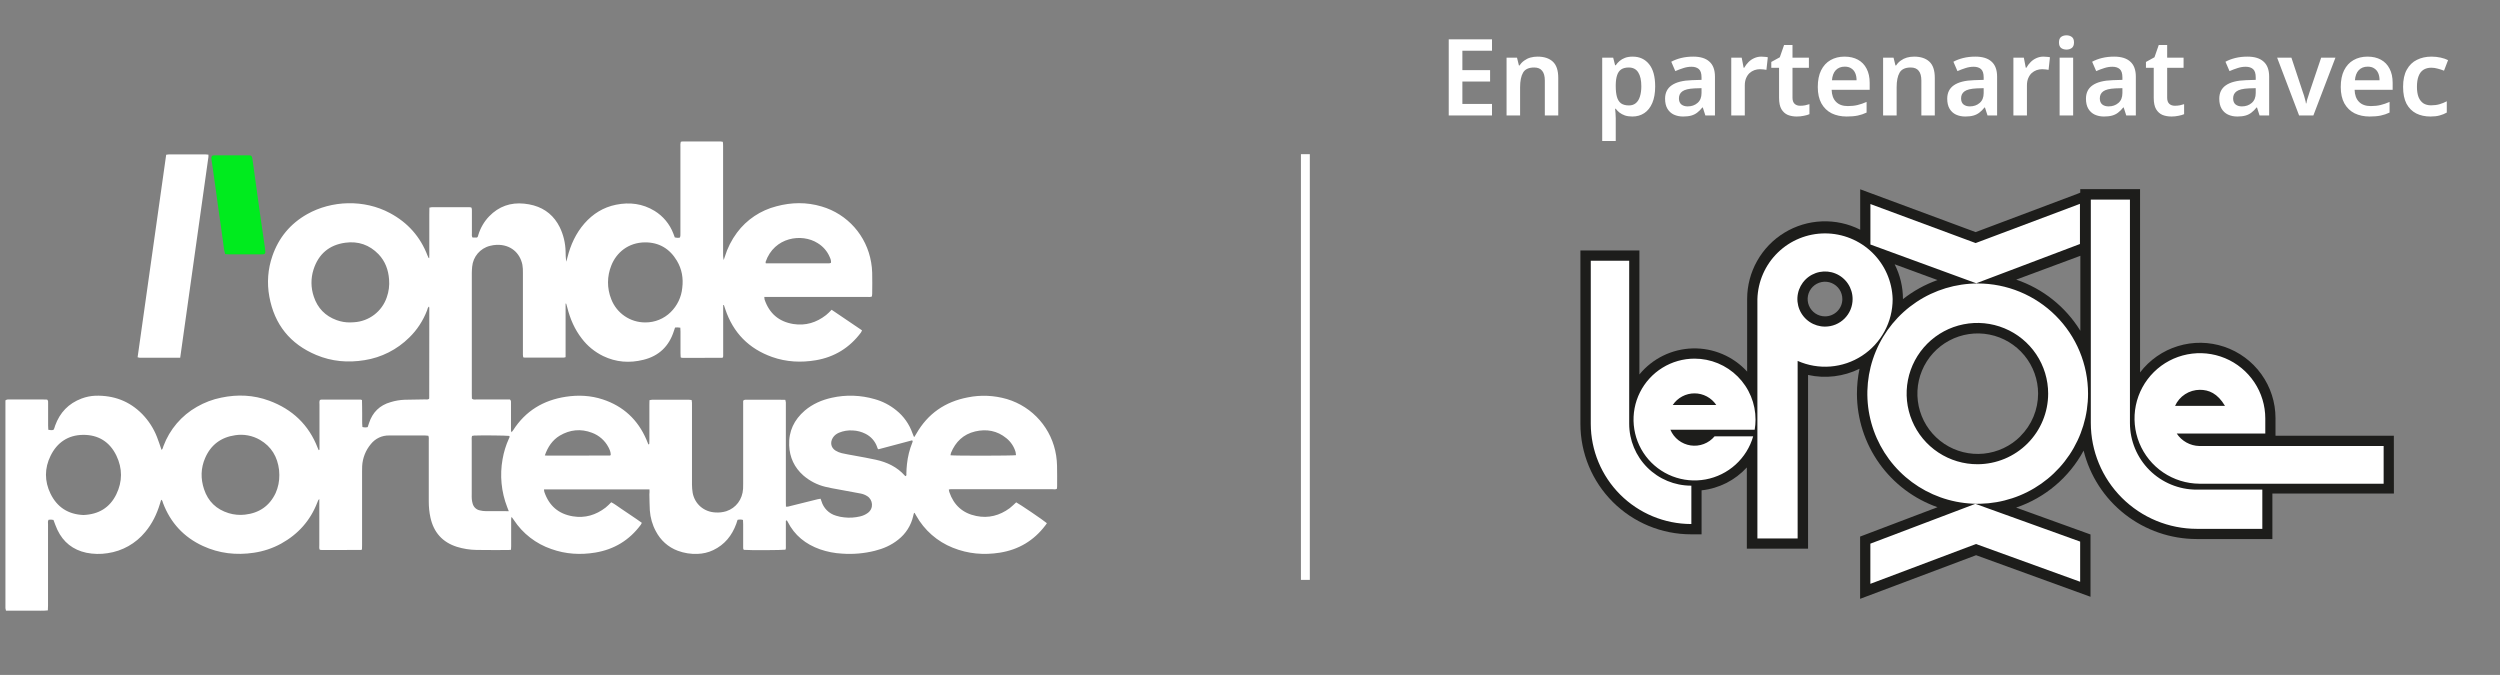 <svg width="563" height="152" viewBox="0 0 563 152" fill="none" xmlns="http://www.w3.org/2000/svg">
<rect x="0" y="0" width="563" height="152" fill="#808080" stroke="none"/>
<path d="M335.999 26H326.255V8.864H335.999V11.432H329.327V15.8H335.567V18.368H329.327V23.408H335.999V26ZM346.262 12.752C347.734 12.752 348.878 13.128 349.694 13.88C350.51 14.632 350.918 15.848 350.918 17.528V26H347.894V18.152C347.894 17.16 347.694 16.424 347.294 15.944C346.91 15.448 346.31 15.2 345.494 15.2C344.278 15.2 343.446 15.584 342.998 16.352C342.55 17.12 342.326 18.224 342.326 19.664V26H339.278V12.992H341.63L342.062 14.744H342.206C342.494 14.296 342.846 13.928 343.262 13.64C343.678 13.336 344.134 13.112 344.63 12.968C345.142 12.824 345.686 12.752 346.262 12.752ZM367.681 12.752C369.233 12.752 370.465 13.32 371.377 14.456C372.289 15.576 372.745 17.248 372.745 19.472C372.745 20.944 372.529 22.184 372.097 23.192C371.665 24.2 371.065 24.96 370.297 25.472C369.529 25.984 368.633 26.24 367.609 26.24C366.969 26.24 366.409 26.16 365.929 26C365.449 25.824 365.041 25.608 364.705 25.352C364.369 25.08 364.089 24.792 363.865 24.488H363.721C363.753 24.776 363.785 25.12 363.817 25.52C363.849 25.904 363.865 26.28 363.865 26.648V31.76H360.817V12.992H363.289L363.721 14.696H363.865C364.105 14.344 364.393 14.024 364.729 13.736C365.081 13.432 365.497 13.192 365.977 13.016C366.457 12.84 367.025 12.752 367.681 12.752ZM366.793 15.2C366.089 15.2 365.521 15.344 365.089 15.632C364.673 15.92 364.369 16.352 364.177 16.928C363.985 17.488 363.881 18.2 363.865 19.064V19.448C363.865 20.376 363.953 21.16 364.129 21.8C364.305 22.44 364.609 22.928 365.041 23.264C365.489 23.584 366.089 23.744 366.841 23.744C367.465 23.744 367.985 23.568 368.401 23.216C368.817 22.864 369.121 22.368 369.313 21.728C369.521 21.088 369.625 20.32 369.625 19.424C369.625 18.064 369.393 17.024 368.929 16.304C368.465 15.568 367.753 15.2 366.793 15.2ZM381.312 12.752C382.928 12.752 384.144 13.128 384.96 13.88C385.792 14.616 386.208 15.744 386.208 17.264V26H384.048L383.472 24.2H383.376C383.008 24.664 382.624 25.048 382.224 25.352C381.84 25.656 381.392 25.88 380.88 26.024C380.368 26.168 379.752 26.24 379.032 26.24C378.264 26.24 377.568 26.096 376.944 25.808C376.336 25.52 375.856 25.08 375.504 24.488C375.152 23.896 374.976 23.144 374.976 22.232C374.976 20.904 375.472 19.896 376.464 19.208C377.472 18.504 378.984 18.12 381 18.056L383.184 17.984V17.432C383.184 16.536 382.984 15.912 382.584 15.56C382.184 15.208 381.632 15.032 380.928 15.032C380.304 15.032 379.68 15.136 379.056 15.344C378.448 15.536 377.856 15.76 377.28 16.016L376.368 13.904C377.008 13.552 377.744 13.272 378.576 13.064C379.424 12.856 380.336 12.752 381.312 12.752ZM381.6 19.904C380.288 19.968 379.376 20.192 378.864 20.576C378.352 20.944 378.096 21.472 378.096 22.16C378.096 22.768 378.28 23.224 378.648 23.528C379.016 23.816 379.488 23.96 380.064 23.96C380.944 23.96 381.68 23.704 382.272 23.192C382.88 22.68 383.184 21.936 383.184 20.96V19.856L381.6 19.904ZM396.647 12.752C396.887 12.752 397.143 12.768 397.415 12.8C397.703 12.816 397.935 12.848 398.111 12.896L397.799 15.728C397.607 15.696 397.383 15.664 397.127 15.632C396.887 15.6 396.623 15.584 396.335 15.584C395.919 15.584 395.503 15.656 395.087 15.8C394.687 15.944 394.319 16.168 393.983 16.472C393.663 16.776 393.407 17.16 393.215 17.624C393.023 18.072 392.927 18.616 392.927 19.256V26H389.879V12.992H392.231L392.663 15.248H392.807C393.063 14.784 393.383 14.36 393.767 13.976C394.151 13.592 394.583 13.296 395.063 13.088C395.559 12.864 396.087 12.752 396.647 12.752ZM405.398 23.816C405.782 23.816 406.15 23.784 406.502 23.72C406.854 23.64 407.182 23.552 407.486 23.456V25.712C407.166 25.856 406.75 25.976 406.238 26.072C405.726 26.184 405.19 26.24 404.63 26.24C403.894 26.24 403.222 26.12 402.614 25.88C402.022 25.624 401.542 25.192 401.174 24.584C400.822 23.976 400.646 23.128 400.646 22.04V15.272H398.894V13.952L400.814 12.896L401.774 10.136H403.67V12.992H407.366V15.272H403.67V22.016C403.67 22.624 403.83 23.08 404.15 23.384C404.47 23.672 404.886 23.816 405.398 23.816ZM415.388 12.752C416.556 12.752 417.564 12.984 418.412 13.448C419.26 13.912 419.908 14.584 420.356 15.464C420.82 16.344 421.052 17.408 421.052 18.656V20.216H412.484C412.516 21.384 412.844 22.288 413.468 22.928C414.092 23.568 414.98 23.888 416.132 23.888C416.948 23.888 417.684 23.808 418.34 23.648C418.996 23.488 419.668 23.256 420.356 22.952V25.352C419.716 25.656 419.052 25.88 418.364 26.024C417.676 26.168 416.844 26.24 415.868 26.24C414.604 26.24 413.476 26 412.484 25.52C411.508 25.024 410.74 24.28 410.18 23.288C409.636 22.296 409.364 21.064 409.364 19.592C409.364 18.104 409.612 16.856 410.108 15.848C410.62 14.824 411.324 14.056 412.22 13.544C413.132 13.016 414.188 12.752 415.388 12.752ZM415.436 15.008C414.604 15.008 413.932 15.272 413.42 15.8C412.924 16.328 412.636 17.088 412.556 18.08H418.1C418.1 17.472 418.004 16.944 417.812 16.496C417.62 16.032 417.324 15.672 416.924 15.416C416.54 15.144 416.044 15.008 415.436 15.008ZM431.059 12.752C432.531 12.752 433.675 13.128 434.491 13.88C435.307 14.632 435.715 15.848 435.715 17.528V26H432.691V18.152C432.691 17.16 432.491 16.424 432.091 15.944C431.707 15.448 431.107 15.2 430.291 15.2C429.075 15.2 428.243 15.584 427.795 16.352C427.347 17.12 427.123 18.224 427.123 19.664V26H424.075V12.992H426.427L426.859 14.744H427.003C427.291 14.296 427.643 13.928 428.059 13.64C428.475 13.336 428.931 13.112 429.427 12.968C429.939 12.824 430.483 12.752 431.059 12.752ZM444.851 12.752C446.467 12.752 447.683 13.128 448.499 13.88C449.331 14.616 449.747 15.744 449.747 17.264V26H447.587L447.011 24.2H446.915C446.547 24.664 446.163 25.048 445.763 25.352C445.379 25.656 444.931 25.88 444.419 26.024C443.907 26.168 443.291 26.24 442.571 26.24C441.803 26.24 441.107 26.096 440.483 25.808C439.875 25.52 439.395 25.08 439.043 24.488C438.691 23.896 438.515 23.144 438.515 22.232C438.515 20.904 439.011 19.896 440.003 19.208C441.011 18.504 442.523 18.12 444.539 18.056L446.723 17.984V17.432C446.723 16.536 446.523 15.912 446.123 15.56C445.723 15.208 445.171 15.032 444.467 15.032C443.843 15.032 443.219 15.136 442.595 15.344C441.987 15.536 441.395 15.76 440.819 16.016L439.907 13.904C440.547 13.552 441.283 13.272 442.115 13.064C442.963 12.856 443.875 12.752 444.851 12.752ZM445.139 19.904C443.827 19.968 442.915 20.192 442.403 20.576C441.891 20.944 441.635 21.472 441.635 22.16C441.635 22.768 441.819 23.224 442.187 23.528C442.555 23.816 443.027 23.96 443.603 23.96C444.483 23.96 445.219 23.704 445.811 23.192C446.419 22.68 446.723 21.936 446.723 20.96V19.856L445.139 19.904ZM460.186 12.752C460.426 12.752 460.682 12.768 460.954 12.8C461.242 12.816 461.474 12.848 461.65 12.896L461.338 15.728C461.146 15.696 460.922 15.664 460.666 15.632C460.426 15.6 460.162 15.584 459.874 15.584C459.458 15.584 459.042 15.656 458.626 15.8C458.226 15.944 457.858 16.168 457.522 16.472C457.202 16.776 456.946 17.16 456.754 17.624C456.562 18.072 456.466 18.616 456.466 19.256V26H453.418V12.992H455.77L456.202 15.248H456.346C456.602 14.784 456.922 14.36 457.306 13.976C457.69 13.592 458.122 13.296 458.602 13.088C459.098 12.864 459.626 12.752 460.186 12.752ZM466.873 12.992V26H463.825V12.992H466.873ZM465.385 7.952C465.833 7.952 466.225 8.072 466.561 8.312C466.897 8.552 467.065 8.968 467.065 9.56C467.065 10.136 466.897 10.552 466.561 10.808C466.225 11.048 465.833 11.168 465.385 11.168C464.905 11.168 464.497 11.048 464.161 10.808C463.841 10.552 463.681 10.136 463.681 9.56C463.681 8.968 463.841 8.552 464.161 8.312C464.497 8.072 464.905 7.952 465.385 7.952ZM476.094 12.752C477.71 12.752 478.926 13.128 479.742 13.88C480.574 14.616 480.99 15.744 480.99 17.264V26H478.83L478.254 24.2H478.158C477.79 24.664 477.406 25.048 477.006 25.352C476.622 25.656 476.174 25.88 475.662 26.024C475.15 26.168 474.534 26.24 473.814 26.24C473.046 26.24 472.35 26.096 471.726 25.808C471.118 25.52 470.638 25.08 470.286 24.488C469.934 23.896 469.758 23.144 469.758 22.232C469.758 20.904 470.254 19.896 471.246 19.208C472.254 18.504 473.766 18.12 475.782 18.056L477.966 17.984V17.432C477.966 16.536 477.766 15.912 477.366 15.56C476.966 15.208 476.414 15.032 475.71 15.032C475.086 15.032 474.462 15.136 473.838 15.344C473.23 15.536 472.638 15.76 472.062 16.016L471.15 13.904C471.79 13.552 472.526 13.272 473.358 13.064C474.206 12.856 475.118 12.752 476.094 12.752ZM476.382 19.904C475.07 19.968 474.158 20.192 473.646 20.576C473.134 20.944 472.878 21.472 472.878 22.16C472.878 22.768 473.062 23.224 473.43 23.528C473.798 23.816 474.27 23.96 474.846 23.96C475.726 23.96 476.462 23.704 477.054 23.192C477.662 22.68 477.966 21.936 477.966 20.96V19.856L476.382 19.904ZM489.773 23.816C490.157 23.816 490.525 23.784 490.877 23.72C491.229 23.64 491.557 23.552 491.861 23.456V25.712C491.541 25.856 491.125 25.976 490.613 26.072C490.101 26.184 489.565 26.24 489.005 26.24C488.269 26.24 487.597 26.12 486.989 25.88C486.397 25.624 485.917 25.192 485.549 24.584C485.197 23.976 485.021 23.128 485.021 22.04V15.272H483.269V13.952L485.189 12.896L486.149 10.136H488.045V12.992H491.741V15.272H488.045V22.016C488.045 22.624 488.205 23.08 488.525 23.384C488.845 23.672 489.261 23.816 489.773 23.816ZM506.117 12.752C507.733 12.752 508.949 13.128 509.765 13.88C510.597 14.616 511.013 15.744 511.013 17.264V26H508.853L508.277 24.2H508.181C507.813 24.664 507.429 25.048 507.029 25.352C506.645 25.656 506.197 25.88 505.685 26.024C505.173 26.168 504.557 26.24 503.837 26.24C503.069 26.24 502.373 26.096 501.749 25.808C501.141 25.52 500.661 25.08 500.309 24.488C499.957 23.896 499.781 23.144 499.781 22.232C499.781 20.904 500.277 19.896 501.269 19.208C502.277 18.504 503.789 18.12 505.805 18.056L507.989 17.984V17.432C507.989 16.536 507.789 15.912 507.389 15.56C506.989 15.208 506.437 15.032 505.733 15.032C505.109 15.032 504.485 15.136 503.861 15.344C503.253 15.536 502.661 15.76 502.085 16.016L501.173 13.904C501.813 13.552 502.549 13.272 503.381 13.064C504.229 12.856 505.141 12.752 506.117 12.752ZM506.405 19.904C505.093 19.968 504.181 20.192 503.669 20.576C503.157 20.944 502.901 21.472 502.901 22.16C502.901 22.768 503.085 23.224 503.453 23.528C503.821 23.816 504.293 23.96 504.869 23.96C505.749 23.96 506.485 23.704 507.077 23.192C507.685 22.68 507.989 21.936 507.989 20.96V19.856L506.405 19.904ZM517.756 26L512.812 12.992H516.028L518.572 20.672C518.668 20.912 518.764 21.192 518.86 21.512C518.956 21.832 519.044 22.152 519.124 22.472C519.22 22.776 519.276 23.048 519.292 23.288H519.388C519.42 23.048 519.476 22.776 519.556 22.472C519.652 22.152 519.756 21.832 519.868 21.512C519.98 21.192 520.068 20.912 520.132 20.672L522.724 12.992H525.94L520.972 26H517.756ZM533.161 12.752C534.329 12.752 535.337 12.984 536.185 13.448C537.033 13.912 537.681 14.584 538.129 15.464C538.593 16.344 538.825 17.408 538.825 18.656V20.216H530.257C530.289 21.384 530.617 22.288 531.241 22.928C531.865 23.568 532.753 23.888 533.905 23.888C534.721 23.888 535.457 23.808 536.113 23.648C536.769 23.488 537.441 23.256 538.129 22.952V25.352C537.489 25.656 536.825 25.88 536.137 26.024C535.449 26.168 534.617 26.24 533.641 26.24C532.377 26.24 531.249 26 530.257 25.52C529.281 25.024 528.513 24.28 527.953 23.288C527.409 22.296 527.137 21.064 527.137 19.592C527.137 18.104 527.385 16.856 527.881 15.848C528.393 14.824 529.097 14.056 529.993 13.544C530.905 13.016 531.961 12.752 533.161 12.752ZM533.209 15.008C532.377 15.008 531.705 15.272 531.193 15.8C530.697 16.328 530.409 17.088 530.329 18.08H535.873C535.873 17.472 535.777 16.944 535.585 16.496C535.393 16.032 535.097 15.672 534.697 15.416C534.313 15.144 533.817 15.008 533.209 15.008ZM547.344 26.24C546.128 26.24 545.056 26.008 544.128 25.544C543.2 25.064 542.472 24.336 541.944 23.36C541.432 22.368 541.176 21.104 541.176 19.568C541.176 17.968 541.456 16.672 542.016 15.68C542.576 14.672 543.336 13.936 544.296 13.472C545.256 12.992 546.344 12.752 547.56 12.752C548.28 12.752 548.968 12.824 549.624 12.968C550.28 13.112 550.84 13.304 551.304 13.544L550.392 15.92C549.96 15.744 549.496 15.592 549 15.464C548.504 15.32 548.016 15.248 547.536 15.248C546.832 15.248 546.232 15.408 545.736 15.728C545.256 16.048 544.896 16.528 544.656 17.168C544.416 17.792 544.296 18.584 544.296 19.544C544.296 20.472 544.416 21.248 544.656 21.872C544.912 22.48 545.272 22.944 545.736 23.264C546.216 23.568 546.792 23.72 547.464 23.72C548.152 23.72 548.784 23.64 549.36 23.48C549.952 23.304 550.504 23.08 551.016 22.808V25.352C550.536 25.624 550 25.84 549.408 26C548.832 26.16 548.144 26.24 547.344 26.24Z" fill="white"/>
<path d="M293.97 130.588L293.97 34.721" stroke="white" stroke-width="2"/>
<path d="M146.261 110.214H122.516C122.516 110.413 122.536 110.611 122.595 110.809C123.661 113.9 125.773 115.742 129.01 116.277C131.753 116.733 134.201 115.98 136.372 114.316C136.826 113.939 137.241 113.543 137.655 113.107C138.445 113.503 139.155 114.078 139.905 114.573C140.695 115.088 141.484 115.643 142.254 116.158C143.004 116.673 143.774 117.169 144.544 117.743C144.465 117.902 144.386 118.04 144.307 118.179C141.741 121.646 138.326 123.727 134.063 124.44C130.707 124.995 127.391 124.796 124.174 123.647C120.7 122.459 117.719 120.16 115.706 117.089C115.568 116.891 115.43 116.693 115.213 116.396C115.114 116.653 115.094 116.931 115.114 117.208C115.114 117.426 115.114 117.644 115.114 117.882V122.34C115.114 122.558 115.114 122.776 115.114 123.013C115.114 123.251 115.094 123.509 115.075 123.806C114.857 123.826 114.68 123.865 114.502 123.865C112.094 123.865 109.706 123.885 107.298 123.845C105.817 123.826 104.337 123.588 102.916 123.152C99.639 122.122 97.665 119.883 96.935 116.554C96.678 115.385 96.56 114.177 96.56 112.968C96.56 108.372 96.56 103.775 96.56 99.199C96.56 98.862 96.619 98.505 96.461 98.129C96.205 98.109 95.968 98.069 95.711 98.069C93.027 98.069 90.342 98.069 87.658 98.069C86.039 98.03 84.52 98.743 83.513 100.011C82.348 101.398 81.657 103.141 81.559 104.964C81.539 105.34 81.539 105.717 81.539 106.113C81.539 111.661 81.539 117.208 81.539 122.736C81.539 123.073 81.519 123.429 81.519 123.687C81.48 123.727 81.44 123.786 81.401 123.826C81.381 123.845 81.342 123.845 81.302 123.845L72.775 123.865C72.578 123.865 72.4 123.865 72.203 123.845C72.124 123.826 72.065 123.806 71.986 123.766C71.847 123.469 71.907 123.112 71.907 122.776C71.907 119.665 71.907 116.574 71.907 113.464V112.374C71.69 112.572 71.551 112.83 71.472 113.127C69.893 117.228 67.15 120.299 63.321 122.419C61.406 123.469 59.333 124.162 57.162 124.479C53.195 125.074 49.346 124.638 45.694 122.954C41.391 120.973 38.391 117.723 36.713 113.285C36.614 113.028 36.614 112.711 36.299 112.532C36.2 112.849 36.121 113.147 36.022 113.444C35.312 115.782 34.285 117.921 32.706 119.804C30.575 122.399 27.555 124.103 24.239 124.578C22.64 124.836 21.021 124.796 19.442 124.479C16.422 123.826 14.251 122.102 12.928 119.328C12.593 118.615 12.336 117.862 12.04 117.089C11.685 117.01 11.31 116.99 10.955 117.05C10.718 117.367 10.816 117.743 10.816 118.06C10.816 120.814 10.816 123.568 10.816 126.322C10.816 129.67 10.816 133.038 10.816 136.387C10.816 136.724 10.797 137.08 10.777 137.457C9.691 137.595 8.645 137.496 7.619 137.516C6.592 137.536 5.546 137.516 4.5 137.516H1.342C1.283 137.338 1.243 137.14 1.224 136.961C1.204 136.704 1.224 136.446 1.224 136.208V90.164C1.579 89.887 1.934 89.966 2.27 89.966C4.757 89.966 7.264 89.966 9.751 89.966C10.066 89.966 10.382 89.986 10.619 89.986C10.895 90.263 10.836 90.521 10.836 90.778C10.836 92.462 10.836 94.146 10.836 95.811C10.836 96.128 10.856 96.425 10.876 96.781C11.251 96.88 11.646 96.9 12.021 96.821C12.257 96.524 12.297 96.167 12.415 95.85C13.481 92.898 15.435 90.858 18.376 89.748C19.383 89.372 20.449 89.154 21.515 89.114C25.601 89.015 29.134 90.303 32.035 93.255C33.476 94.741 34.601 96.484 35.351 98.406C35.726 99.337 36.022 100.308 36.378 101.319C36.674 101.101 36.694 100.744 36.812 100.447C38.213 96.702 40.878 93.572 44.352 91.61C46.05 90.64 47.905 89.926 49.819 89.55C53.491 88.777 57.103 88.936 60.636 90.243C65.827 92.165 69.538 95.652 71.551 100.883C71.611 101.061 71.69 101.219 71.769 101.378C72.005 101.338 71.927 101.18 71.946 101.081C71.946 100.962 71.946 100.823 71.946 100.704C71.946 97.514 71.946 94.305 71.946 91.115C71.946 90.778 71.867 90.422 72.045 90.065C72.163 90.025 72.282 90.006 72.4 89.986C75.341 89.986 78.263 89.986 81.204 89.986C81.322 90.006 81.421 90.045 81.519 90.105C81.579 91.095 81.519 92.106 81.559 93.116C81.598 94.127 81.5 95.137 81.618 96.167C82.013 96.266 82.407 96.286 82.802 96.187C82.901 95.89 83.019 95.593 83.098 95.296C83.888 92.859 85.507 91.254 87.974 90.56C89 90.243 90.066 90.065 91.132 90.025C92.652 89.986 94.172 89.986 95.672 89.946C95.987 89.946 96.303 90.025 96.58 89.847C96.599 89.827 96.619 89.788 96.639 89.768C96.659 89.748 96.659 89.708 96.659 89.669C96.659 82.893 96.659 76.117 96.678 69.341C96.659 69.242 96.659 69.123 96.619 69.024C96.303 69.262 96.284 69.599 96.185 69.876C95.297 72.194 93.935 74.294 92.158 76.018C89.415 78.732 85.901 80.515 82.092 81.11C78.361 81.724 74.71 81.407 71.216 79.941C65.354 77.484 61.801 73.086 60.656 66.805C60.083 63.734 60.32 60.564 61.347 57.632C62.768 53.511 65.393 50.361 69.183 48.221C74.67 45.13 81.993 44.853 87.816 47.983C91.823 50.123 94.665 53.313 96.284 57.572C96.343 57.751 96.442 57.909 96.52 58.087C96.52 58.107 96.58 58.107 96.659 58.147C96.698 57.612 96.678 57.077 96.678 56.562C96.678 56.047 96.678 55.492 96.678 54.957V50.024C96.678 49.489 96.678 48.954 96.678 48.399C96.678 47.844 96.678 47.329 96.698 46.755C96.895 46.715 97.073 46.675 97.27 46.656C100.073 46.656 102.896 46.656 105.699 46.656C105.857 46.656 105.995 46.695 106.133 46.715C106.33 47.032 106.252 47.369 106.271 47.666C106.271 49.291 106.271 50.896 106.271 52.52C106.271 52.837 106.192 53.154 106.409 53.491H107.416C107.653 53.352 107.653 53.075 107.732 52.857C108.206 51.312 109.035 49.885 110.16 48.716C112.331 46.477 114.976 45.546 118.055 45.863C118.785 45.942 119.496 46.061 120.187 46.259C122.851 47.012 124.806 48.657 126.049 51.153C126.878 52.857 127.332 54.739 127.372 56.641C127.372 57.414 127.411 58.167 127.51 58.94C127.569 58.761 127.628 58.603 127.668 58.424C127.707 58.246 127.747 58.107 127.786 57.969C128.497 55.136 129.681 52.54 131.615 50.321C133.53 48.142 135.879 46.675 138.741 46.101C141.8 45.487 144.702 45.843 147.406 47.488C149.34 48.677 150.821 50.46 151.63 52.58C151.748 52.877 151.847 53.174 151.966 53.471C152.341 53.57 152.716 53.59 153.091 53.511C153.288 53.174 153.209 52.817 153.229 52.481C153.229 49.925 153.229 47.349 153.229 44.793C153.229 40.87 153.229 36.928 153.229 33.005C153.189 32.648 153.229 32.292 153.308 31.935C153.446 31.895 153.604 31.856 153.762 31.856C156.604 31.856 159.446 31.856 162.289 31.856C162.447 31.875 162.624 31.895 162.782 31.935C162.881 32.569 162.822 33.163 162.841 33.758C162.861 34.352 162.841 34.907 162.841 35.462V55.076C162.841 55.651 162.841 56.225 162.841 56.78C162.841 57.335 162.822 57.949 162.98 58.563C163.078 58.306 163.157 58.048 163.236 57.79C163.828 55.849 164.756 54.026 165.96 52.401C168.151 49.449 171.289 47.369 174.842 46.458C178.237 45.546 181.632 45.487 185.027 46.497C190.85 48.201 195.173 53.075 196.18 59.078C196.318 59.851 196.397 60.643 196.416 61.436C196.456 63.021 196.436 64.606 196.416 66.191C196.416 66.369 196.377 66.567 196.357 66.765C195.982 66.944 195.587 66.865 195.212 66.865C188.245 66.865 181.257 66.865 174.27 66.865H172.118C172.118 67.063 172.138 67.261 172.178 67.439C173.244 70.57 175.375 72.432 178.652 72.967C181.415 73.403 183.843 72.65 186.014 70.966C186.468 70.589 186.883 70.193 187.278 69.757L194.127 74.393C194.068 74.572 193.969 74.73 193.87 74.908C191.304 78.336 187.909 80.416 183.705 81.13C180.389 81.684 177.093 81.526 173.895 80.397C168.644 78.534 165.111 74.948 163.335 69.638C163.236 69.321 163.118 69.004 163.019 68.687C162.94 68.687 162.901 68.687 162.881 68.707C162.861 68.727 162.861 68.766 162.861 68.786C162.861 68.826 162.861 68.846 162.861 68.885C162.861 68.945 162.861 69.004 162.861 69.084V79.921C162.861 79.98 162.861 80.04 162.861 80.119C162.861 80.159 162.861 80.178 162.861 80.218L162.841 80.317C162.841 80.357 162.841 80.377 162.822 80.416C162.802 80.456 162.782 80.476 162.762 80.515C162.743 80.535 162.723 80.555 162.703 80.555C162.684 80.575 162.644 80.575 162.605 80.575L153.9 80.595C153.781 80.595 153.643 80.595 153.525 80.575C153.446 80.555 153.367 80.515 153.288 80.476C153.268 80.198 153.249 79.901 153.249 79.584C153.249 77.96 153.249 76.355 153.249 74.73C153.249 74.413 153.209 74.116 153.209 73.799C152.814 73.72 152.42 73.72 152.025 73.759C151.926 74.037 151.847 74.274 151.768 74.512C150.683 77.96 148.393 80.178 144.879 81.031C141.781 81.803 138.741 81.585 135.82 80.178C133.925 79.247 132.267 77.9 131.003 76.216C129.405 74.156 128.398 71.818 127.766 69.302C127.687 69.004 127.608 68.687 127.51 68.39C127.51 68.37 127.451 68.37 127.372 68.35V80.436C127.214 80.496 127.056 80.515 126.898 80.535C123.996 80.535 121.095 80.535 118.173 80.535C118.055 80.535 117.956 80.515 117.838 80.476C117.798 80.278 117.759 80.06 117.759 79.862C117.759 78.594 117.759 77.326 117.759 76.058C117.759 71.184 117.759 66.31 117.759 61.416C117.779 60.822 117.739 60.208 117.641 59.613C117.088 56.938 114.996 55.056 111.897 55.136C111.364 55.155 110.831 55.234 110.318 55.373C108.127 55.928 106.528 57.81 106.33 60.069C106.291 60.544 106.251 61.02 106.251 61.495C106.251 70.589 106.251 79.683 106.251 88.777C106.251 89.114 106.271 89.471 106.271 89.768C106.607 90.065 106.923 89.966 107.238 89.966C109.449 89.966 111.66 89.966 113.871 89.966H114.838C115.134 90.224 115.075 90.501 115.075 90.739C115.075 92.68 115.075 94.602 115.075 96.544C115.035 96.821 115.075 97.099 115.193 97.356C115.351 97.158 115.469 97.019 115.568 96.88C118.351 92.522 122.378 90.124 127.411 89.352C130.234 88.916 133.036 89.055 135.741 89.946C140.379 91.472 143.656 94.523 145.59 99.04C145.728 99.377 145.866 99.734 146.005 100.07C146.241 100.09 146.222 99.932 146.222 99.833C146.241 99.555 146.241 99.258 146.241 98.981C146.241 96.385 146.241 93.79 146.241 91.194C146.241 90.858 146.261 90.501 146.261 90.124C146.459 90.065 146.656 90.045 146.853 90.025C149.636 90.025 152.42 90.025 155.183 90.025C155.38 90.045 155.558 90.065 155.755 90.085C155.834 90.461 155.854 90.858 155.834 91.254C155.834 97.217 155.834 103.161 155.834 109.125C155.834 109.759 155.894 110.393 155.992 111.007C156.486 113.543 158.538 115.286 161.124 115.405C161.953 115.465 162.762 115.366 163.552 115.128C165.743 114.415 167.204 112.473 167.342 110.056C167.361 109.679 167.361 109.303 167.361 108.907V90.243C167.677 89.926 167.993 90.025 168.309 90.025C170.776 90.025 173.244 90.025 175.691 90.025C176.066 90.025 176.441 90.045 176.856 90.045C176.915 90.243 176.935 90.422 176.974 90.62C176.994 90.897 176.974 91.194 176.974 91.472V112.949C176.974 113.325 176.994 113.701 176.994 114.098C177.408 114.157 177.724 114.018 178.06 113.939L184.119 112.433C184.337 112.374 184.554 112.354 184.79 112.315C184.869 112.513 184.948 112.691 184.988 112.849C185.442 114.434 186.685 115.683 188.284 116.138C188.876 116.336 189.508 116.455 190.12 116.515C191.324 116.653 192.528 116.574 193.692 116.297C194.304 116.158 194.897 115.901 195.41 115.524C196.851 114.494 196.555 112.513 195.311 111.74C194.857 111.443 194.344 111.245 193.831 111.146C192.153 110.829 190.475 110.531 188.797 110.214C187.83 110.036 186.863 109.878 185.916 109.64C184.06 109.204 182.343 108.312 180.902 107.064C178.889 105.281 177.823 103.003 177.724 100.308C177.586 97.099 178.849 94.523 181.238 92.462C183.014 90.957 185.087 90.065 187.337 89.57C190.534 88.856 193.85 88.975 196.989 89.887C198.765 90.382 200.404 91.234 201.844 92.403C203.502 93.73 204.766 95.513 205.476 97.534C205.575 97.792 205.693 98.049 205.792 98.327C205.792 98.347 205.832 98.367 205.911 98.406C206.049 98.168 206.207 97.931 206.345 97.693C208.931 93.156 212.839 90.461 217.951 89.49C220.872 88.896 223.892 89.035 226.754 89.867C232.597 91.61 236.92 96.564 237.847 102.606C237.966 103.359 238.025 104.112 238.045 104.865C238.084 106.41 238.064 107.976 238.064 109.521C238.064 109.699 238.045 109.897 238.025 110.056C237.709 110.274 237.374 110.175 237.077 110.175C234.275 110.175 231.452 110.175 228.649 110.175C224.011 110.175 219.372 110.175 214.734 110.175C214.398 110.175 214.043 110.115 213.668 110.254C213.707 110.452 213.747 110.63 213.786 110.809C214.793 113.761 216.806 115.584 219.846 116.198C222.609 116.772 225.116 116.099 227.366 114.454C227.879 114.038 228.373 113.583 228.847 113.127C229.518 113.444 235.064 117.208 235.755 117.822C235.637 118.001 235.538 118.179 235.4 118.338C232.814 121.745 229.399 123.786 225.175 124.46C221.543 125.034 218.01 124.737 214.576 123.35C211.082 121.963 208.161 119.407 206.325 116.119C206.207 115.92 206.088 115.742 205.99 115.544C205.97 115.524 205.93 115.524 205.851 115.485C205.772 115.722 205.693 115.96 205.654 116.198C205.18 118.318 203.976 120.22 202.259 121.547C200.7 122.795 198.923 123.568 196.989 124.044C194.6 124.638 192.113 124.856 189.666 124.678C187.968 124.598 186.271 124.261 184.672 123.707C181.435 122.558 178.928 120.576 177.369 117.466C177.31 117.367 177.25 117.268 177.171 117.169C176.895 117.248 176.974 117.486 176.974 117.644C176.974 119.388 176.974 121.131 176.974 122.875C176.974 123.192 177.014 123.509 176.895 123.786C176.185 123.905 168.763 123.944 167.519 123.826C167.302 123.627 167.381 123.35 167.361 123.112C167.361 121.428 167.361 119.764 167.361 118.08C167.361 117.763 167.342 117.466 167.322 117.089C166.927 116.97 166.493 116.97 166.098 117.07C166 117.387 165.901 117.684 165.802 117.981C164.835 120.616 163.197 122.657 160.631 123.885C159.525 124.42 158.302 124.697 157.078 124.737C155.558 124.796 154.038 124.559 152.617 124.024C150.485 123.231 148.748 121.666 147.702 119.645C146.913 118.199 146.459 116.594 146.34 114.93C146.261 113.741 146.281 112.532 146.241 111.324C146.281 110.987 146.281 110.65 146.261 110.214ZM62.906 106.965C62.886 106.589 62.886 106.192 62.847 105.836C62.492 102.884 61.13 100.566 58.544 99.06C56.866 98.089 54.892 97.713 52.978 98.01C49.78 98.466 47.49 100.169 46.207 103.121C45.201 105.42 45.161 107.797 45.951 110.175C46.859 112.929 48.734 114.712 51.497 115.564C52.682 115.92 53.925 116.039 55.149 115.901C58.346 115.544 60.695 113.959 62.077 111.027C62.649 109.739 62.926 108.352 62.906 106.965ZM78.874 72.61C79.151 72.59 79.447 72.59 79.723 72.57C83.098 72.372 86.02 70.153 87.105 66.944C87.559 65.656 87.737 64.289 87.618 62.922C87.461 60.762 86.75 58.84 85.25 57.255C83.197 55.136 80.671 54.264 77.769 54.66C74.137 55.155 71.729 57.196 70.604 60.703C69.972 62.684 69.992 64.804 70.663 66.785C71.512 69.381 73.249 71.164 75.815 72.095C76.802 72.452 77.828 72.63 78.874 72.61ZM18.791 115.98C22.186 115.841 24.712 114.355 26.193 111.324C27.594 108.451 27.594 105.479 26.212 102.606C24.712 99.496 22.127 97.891 18.692 97.931C15.337 97.97 12.85 99.654 11.389 102.646C10.007 105.44 10.007 108.372 11.369 111.165C12.869 114.256 15.396 115.841 18.791 115.98ZM145.314 72.61C147.445 72.63 149.518 71.798 151.038 70.292C152.518 68.846 153.446 66.904 153.643 64.844C153.92 62.664 153.564 60.604 152.439 58.721C150.821 56.007 148.413 54.561 145.235 54.581C141.484 54.62 138.82 56.879 137.675 59.772C136.688 62.209 136.668 64.923 137.655 67.38C138.879 70.55 141.938 72.63 145.314 72.61ZM114.581 115.128C114.423 114.732 114.324 114.474 114.226 114.217C112.884 110.769 112.528 107.025 113.18 103.399C113.456 101.814 113.93 100.249 114.601 98.782C114.68 98.584 114.857 98.406 114.7 98.168C113.989 98.069 108.561 98.01 106.765 98.089C106.607 98.109 106.469 98.129 106.311 98.168C106.173 98.545 106.232 98.882 106.232 99.238C106.232 103.26 106.232 107.282 106.232 111.304C106.232 111.681 106.212 112.057 106.251 112.433C106.291 112.77 106.35 113.127 106.449 113.444C106.666 114.197 107.258 114.771 108.028 114.93C108.482 115.049 108.956 115.108 109.429 115.108C110.851 115.128 112.272 115.108 113.693 115.108L114.581 115.128ZM197.818 101.18C197.68 101.041 197.64 101.021 197.64 101.002C197.601 100.883 197.561 100.764 197.522 100.645C197.068 99.337 196.12 98.287 194.877 97.673C194.008 97.237 193.041 96.98 192.054 96.94C190.988 96.861 189.903 97.039 188.916 97.455C188.363 97.693 187.87 98.069 187.554 98.584C186.902 99.635 187.12 100.823 188.166 101.477C188.6 101.735 189.054 101.933 189.547 102.052C190.495 102.27 191.462 102.428 192.429 102.606C194.048 102.904 195.647 103.181 197.265 103.538C199.772 104.092 202.042 105.162 203.779 107.124C203.838 107.183 203.917 107.203 203.996 107.223C204.193 107.025 204.114 106.787 204.114 106.569C204.154 105.875 204.154 105.182 204.253 104.489C204.43 102.844 204.825 101.239 205.437 99.714C205.496 99.555 205.634 99.377 205.417 99.159L197.818 101.18ZM122.694 102.567C122.97 102.587 123.128 102.606 123.286 102.606C127.983 102.606 132.661 102.606 137.359 102.587C137.399 102.587 137.418 102.567 137.438 102.547C137.458 102.527 137.478 102.507 137.537 102.468C137.557 101.834 137.3 101.239 137.004 100.685C136.214 99.199 134.912 98.049 133.313 97.455C130.806 96.504 128.358 96.742 126.049 98.109C124.391 99.119 123.365 100.645 122.694 102.567ZM228.807 102.507C228.787 102.27 228.748 102.032 228.708 101.794C228.353 100.566 227.623 99.476 226.636 98.683C224.563 96.98 222.175 96.564 219.609 97.158C216.944 97.792 215.188 99.496 214.161 101.992C214.102 102.17 214.062 102.349 214.043 102.527C214.951 102.666 227.998 102.646 228.807 102.507ZM187.12 59.217C187.218 58.721 187.041 58.306 186.863 57.909C186.31 56.582 185.343 55.472 184.119 54.739C180.586 52.5 174.349 53.352 172.415 58.979C172.395 59.058 172.434 59.157 172.454 59.296C177.231 59.296 182.007 59.296 186.764 59.296C186.883 59.276 187.001 59.257 187.12 59.217Z" fill="white"/>
<path d="M40.582 80.555C37.463 80.555 34.424 80.555 31.404 80.555C31.266 80.535 31.127 80.496 30.989 80.456C33.141 65.24 35.273 50.044 37.424 34.848C37.7 34.828 37.898 34.768 38.115 34.768C40.839 34.768 43.543 34.768 46.247 34.768C46.464 34.768 46.681 34.808 46.938 34.828C46.958 34.986 46.958 35.165 46.938 35.323C44.826 50.361 42.714 65.398 40.582 80.555Z" fill="white"/>
<path d="M50.708 57.216C50.609 56.899 50.531 56.582 50.471 56.265C50.254 54.759 50.057 53.254 49.859 51.748C49.642 50.183 49.405 48.617 49.188 47.052C48.971 45.527 48.774 43.981 48.557 42.456C48.34 40.871 48.103 39.266 47.886 37.661C47.807 37.106 47.708 36.532 47.629 35.977C47.589 35.7 47.55 35.402 47.747 35.085C47.905 35.026 48.063 34.986 48.241 34.986C50.886 34.986 53.531 34.986 56.195 34.986C56.314 34.986 56.432 35.026 56.531 35.046C56.807 35.303 56.827 35.64 56.867 35.937C57.084 37.404 57.281 38.87 57.478 40.355C57.696 41.98 57.932 43.605 58.15 45.229C58.367 46.755 58.584 48.3 58.801 49.826C59.018 51.411 59.255 53.016 59.492 54.621C59.59 55.274 59.689 55.928 59.748 56.602C59.788 57.097 59.65 57.236 59.176 57.276C59.057 57.295 58.919 57.276 58.801 57.276C56.413 57.276 54.004 57.276 51.616 57.276C51.3 57.295 51.024 57.236 50.708 57.216Z" fill="#00EB1E"/>
<path d="M539.094 98.133H512.443V94.164C512.444 90.615 511.331 87.154 509.258 84.27C507.186 81.386 504.26 79.224 500.892 78.088C497.523 76.951 493.883 76.899 490.483 77.937C487.083 78.975 484.095 81.052 481.94 83.875C481.94 69.3 481.94 42.592 481.94 42.592H468.473V43.384L467.906 43.621L444.913 52.271L418.918 42.626V51.728C416.248 50.377 413.276 49.731 410.285 49.851C407.294 49.971 404.384 50.853 401.831 52.414C399.279 53.975 397.169 56.163 395.703 58.768C394.237 61.373 393.463 64.31 393.456 67.298V83.682C391.905 81.984 390.005 80.638 387.886 79.738C385.768 78.838 383.479 78.403 381.178 78.464C378.876 78.526 376.614 79.081 374.546 80.092C372.478 81.104 370.653 82.548 369.194 84.327V56.41H355.908V95.453C355.908 102.051 358.534 108.378 363.207 113.043C367.88 117.708 374.218 120.329 380.827 120.329H380.929H383.194V118.067V110.424C387.108 110.004 390.734 108.17 393.388 105.268V123.563H407.173V84.44C411.081 85.308 415.169 84.817 418.76 83.049C418.373 84.909 418.18 86.803 418.182 88.703C418.197 94.306 419.95 99.768 423.199 104.337C426.447 108.906 431.034 112.36 436.327 114.223L418.896 120.838V134.858L445.015 125.033C446.533 125.598 470.783 134.395 470.783 134.395V120.363L454.031 114.313C460.541 112.108 465.972 107.522 469.231 101.48C470.639 107.158 473.91 112.203 478.522 115.811C483.134 119.419 488.823 121.384 494.682 121.392H511.74V111.136H539.106L539.094 98.133ZM410.99 71.245C410.216 71.245 409.46 71.016 408.818 70.586C408.175 70.157 407.674 69.547 407.378 68.834C407.083 68.12 407.006 67.335 407.158 66.578C407.31 65.821 407.683 65.126 408.231 64.581C408.778 64.036 409.476 63.665 410.234 63.516C410.993 63.367 411.779 63.446 412.493 63.743C413.207 64.04 413.816 64.542 414.244 65.185C414.672 65.828 414.9 66.583 414.897 67.355C414.897 67.867 414.796 68.373 414.6 68.846C414.403 69.319 414.115 69.748 413.752 70.109C413.389 70.471 412.958 70.757 412.484 70.952C412.01 71.147 411.502 71.246 410.99 71.245ZM426.677 59.519L436.327 63.069C433.516 64.068 430.888 65.52 428.546 67.366C428.548 64.64 427.908 61.952 426.677 59.519ZM454.994 98.257C452.769 100.475 449.844 101.854 446.715 102.161C443.586 102.467 440.448 101.681 437.834 99.937C435.221 98.192 433.294 95.598 432.382 92.594C431.469 89.591 431.628 86.365 432.831 83.465C434.034 80.566 436.206 78.172 438.978 76.692C441.751 75.212 444.951 74.737 448.035 75.348C451.118 75.959 453.894 77.618 455.89 80.043C457.886 82.467 458.978 85.508 458.981 88.646C458.979 90.433 458.624 92.202 457.936 93.851C457.248 95.5 456.24 96.998 454.971 98.257H454.994ZM454.065 62.968L468.495 57.608V74.49C465.169 69.086 460.057 65.011 454.042 62.968H454.065Z" fill="#1D1D1B"/>
<path d="M495.282 100.439C494.27 100.416 493.278 100.147 492.392 99.657C491.507 99.166 490.753 98.469 490.197 97.624H510.143V94.232C510.143 91.33 509.282 88.493 507.67 86.079C506.057 83.664 503.765 81.78 501.082 80.664C498.398 79.548 495.444 79.249 492.591 79.807C489.738 80.364 487.115 81.751 485.05 83.795C482.986 85.838 481.574 88.446 480.992 91.289C480.41 94.132 480.684 97.083 481.779 99.771C482.874 102.459 484.742 104.764 487.147 106.394C489.552 108.024 492.387 108.907 495.294 108.931H536.795V100.439H495.282ZM495.407 87.787C497.412 87.787 499.371 88.556 501.07 91.405H489.823C490.307 90.33 491.091 89.416 492.081 88.775C493.071 88.133 494.226 87.79 495.407 87.787ZM381.608 80.765C379.054 80.765 376.551 81.476 374.38 82.818C372.208 84.16 370.454 86.079 369.315 88.36C368.175 90.642 367.695 93.195 367.928 95.734C368.162 98.273 369.099 100.696 370.636 102.733C372.172 104.769 374.247 106.337 376.627 107.262C379.007 108.187 381.598 108.431 384.109 107.967C386.62 107.504 388.952 106.351 390.843 104.637C392.734 102.924 394.11 100.719 394.815 98.269H386.116C385.468 99.041 384.632 99.635 383.687 99.993C382.743 100.35 381.723 100.459 380.724 100.309C379.725 100.159 378.782 99.755 377.985 99.137C377.188 98.518 376.563 97.705 376.171 96.776H395.155C395.28 96.029 395.345 95.272 395.347 94.514C395.352 92.71 395 90.923 394.311 89.255C393.623 87.587 392.611 86.072 391.335 84.794C390.059 83.517 388.543 82.504 386.874 81.812C385.205 81.121 383.415 80.765 381.608 80.765ZM376.704 91.201C377.242 90.397 377.97 89.737 378.825 89.281C379.679 88.825 380.633 88.586 381.602 88.586C382.572 88.586 383.526 88.825 384.38 89.281C385.235 89.737 385.963 90.397 386.501 91.201H376.704ZM426.224 67.355C426.116 63.395 424.464 59.633 421.62 56.87C418.775 54.107 414.964 52.561 410.995 52.561C407.027 52.561 403.215 54.107 400.371 56.87C397.527 59.633 395.875 63.395 395.766 67.355V121.267H404.828V81.274C407.147 82.304 409.688 82.739 412.219 82.538C414.75 82.337 417.19 81.506 419.317 80.123C421.444 78.739 423.191 76.846 424.397 74.615C425.603 72.385 426.231 69.889 426.224 67.355ZM410.989 73.551C409.759 73.551 408.556 73.187 407.534 72.504C406.511 71.822 405.714 70.851 405.243 69.716C404.773 68.582 404.651 67.333 404.891 66.128C405.132 64.924 405.726 63.818 406.596 62.95C407.467 62.082 408.576 61.492 409.783 61.254C410.99 61.016 412.241 61.14 413.377 61.612C414.513 62.083 415.483 62.881 416.165 63.903C416.847 64.925 417.21 66.127 417.208 67.355C417.208 68.169 417.047 68.976 416.734 69.729C416.422 70.481 415.963 71.165 415.386 71.74C414.808 72.316 414.123 72.772 413.368 73.083C412.614 73.393 411.806 73.553 410.989 73.551ZM494.682 110.265C490.701 110.265 486.882 108.687 484.066 105.878C481.25 103.069 479.666 99.258 479.663 95.283C479.663 95.283 479.663 95.204 479.663 95.17V44.944H470.851V95.125C470.845 95.163 470.845 95.201 470.851 95.238C470.851 101.566 473.369 107.634 477.851 112.108C482.333 116.583 488.412 119.096 494.75 119.096H509.475V110.265H494.682ZM366.895 95.453C366.895 95.34 366.895 58.716 366.895 58.716H358.241V95.453C358.256 101.429 360.64 107.156 364.872 111.383C369.104 115.61 374.84 117.993 380.827 118.011H380.895V109.372H380.827C377.132 109.366 373.59 107.897 370.978 105.288C368.366 102.679 366.898 99.142 366.895 95.453ZM445.049 63.793L468.404 54.951V45.905L444.913 54.736L421.217 45.95V55.064L445.049 63.793ZM421.206 122.432V131.478L444.992 122.511L468.45 131.014V121.968L444.856 113.465L421.206 122.432ZM445.389 63.838C440.473 63.836 435.667 65.289 431.579 68.014C427.491 70.738 424.304 74.612 422.421 79.145C420.539 83.678 420.045 88.666 421.003 93.479C421.96 98.292 424.326 102.713 427.801 106.184C431.276 109.654 435.704 112.018 440.525 112.976C445.346 113.935 450.343 113.444 454.885 111.567C459.426 109.689 463.308 106.51 466.039 102.43C468.77 98.35 470.228 93.553 470.228 88.646C470.229 85.389 469.588 82.163 468.34 79.153C467.093 76.144 465.263 73.409 462.957 71.105C460.65 68.801 457.911 66.974 454.897 65.727C451.882 64.48 448.651 63.838 445.389 63.838ZM445.389 104.544C442.233 104.56 439.143 103.64 436.512 101.901C433.881 100.162 431.826 97.682 430.607 94.775C429.389 91.869 429.063 88.667 429.67 85.576C430.277 82.484 431.79 79.642 434.016 77.41C436.243 75.177 439.084 73.655 442.178 73.036C445.272 72.417 448.481 72.729 451.397 73.933C454.314 75.136 456.807 77.177 458.56 79.796C460.313 82.416 461.248 85.496 461.246 88.646C461.243 92.85 459.573 96.882 456.602 99.86C453.631 102.839 449.599 104.523 445.389 104.544Z" fill="white"/>
</svg>
